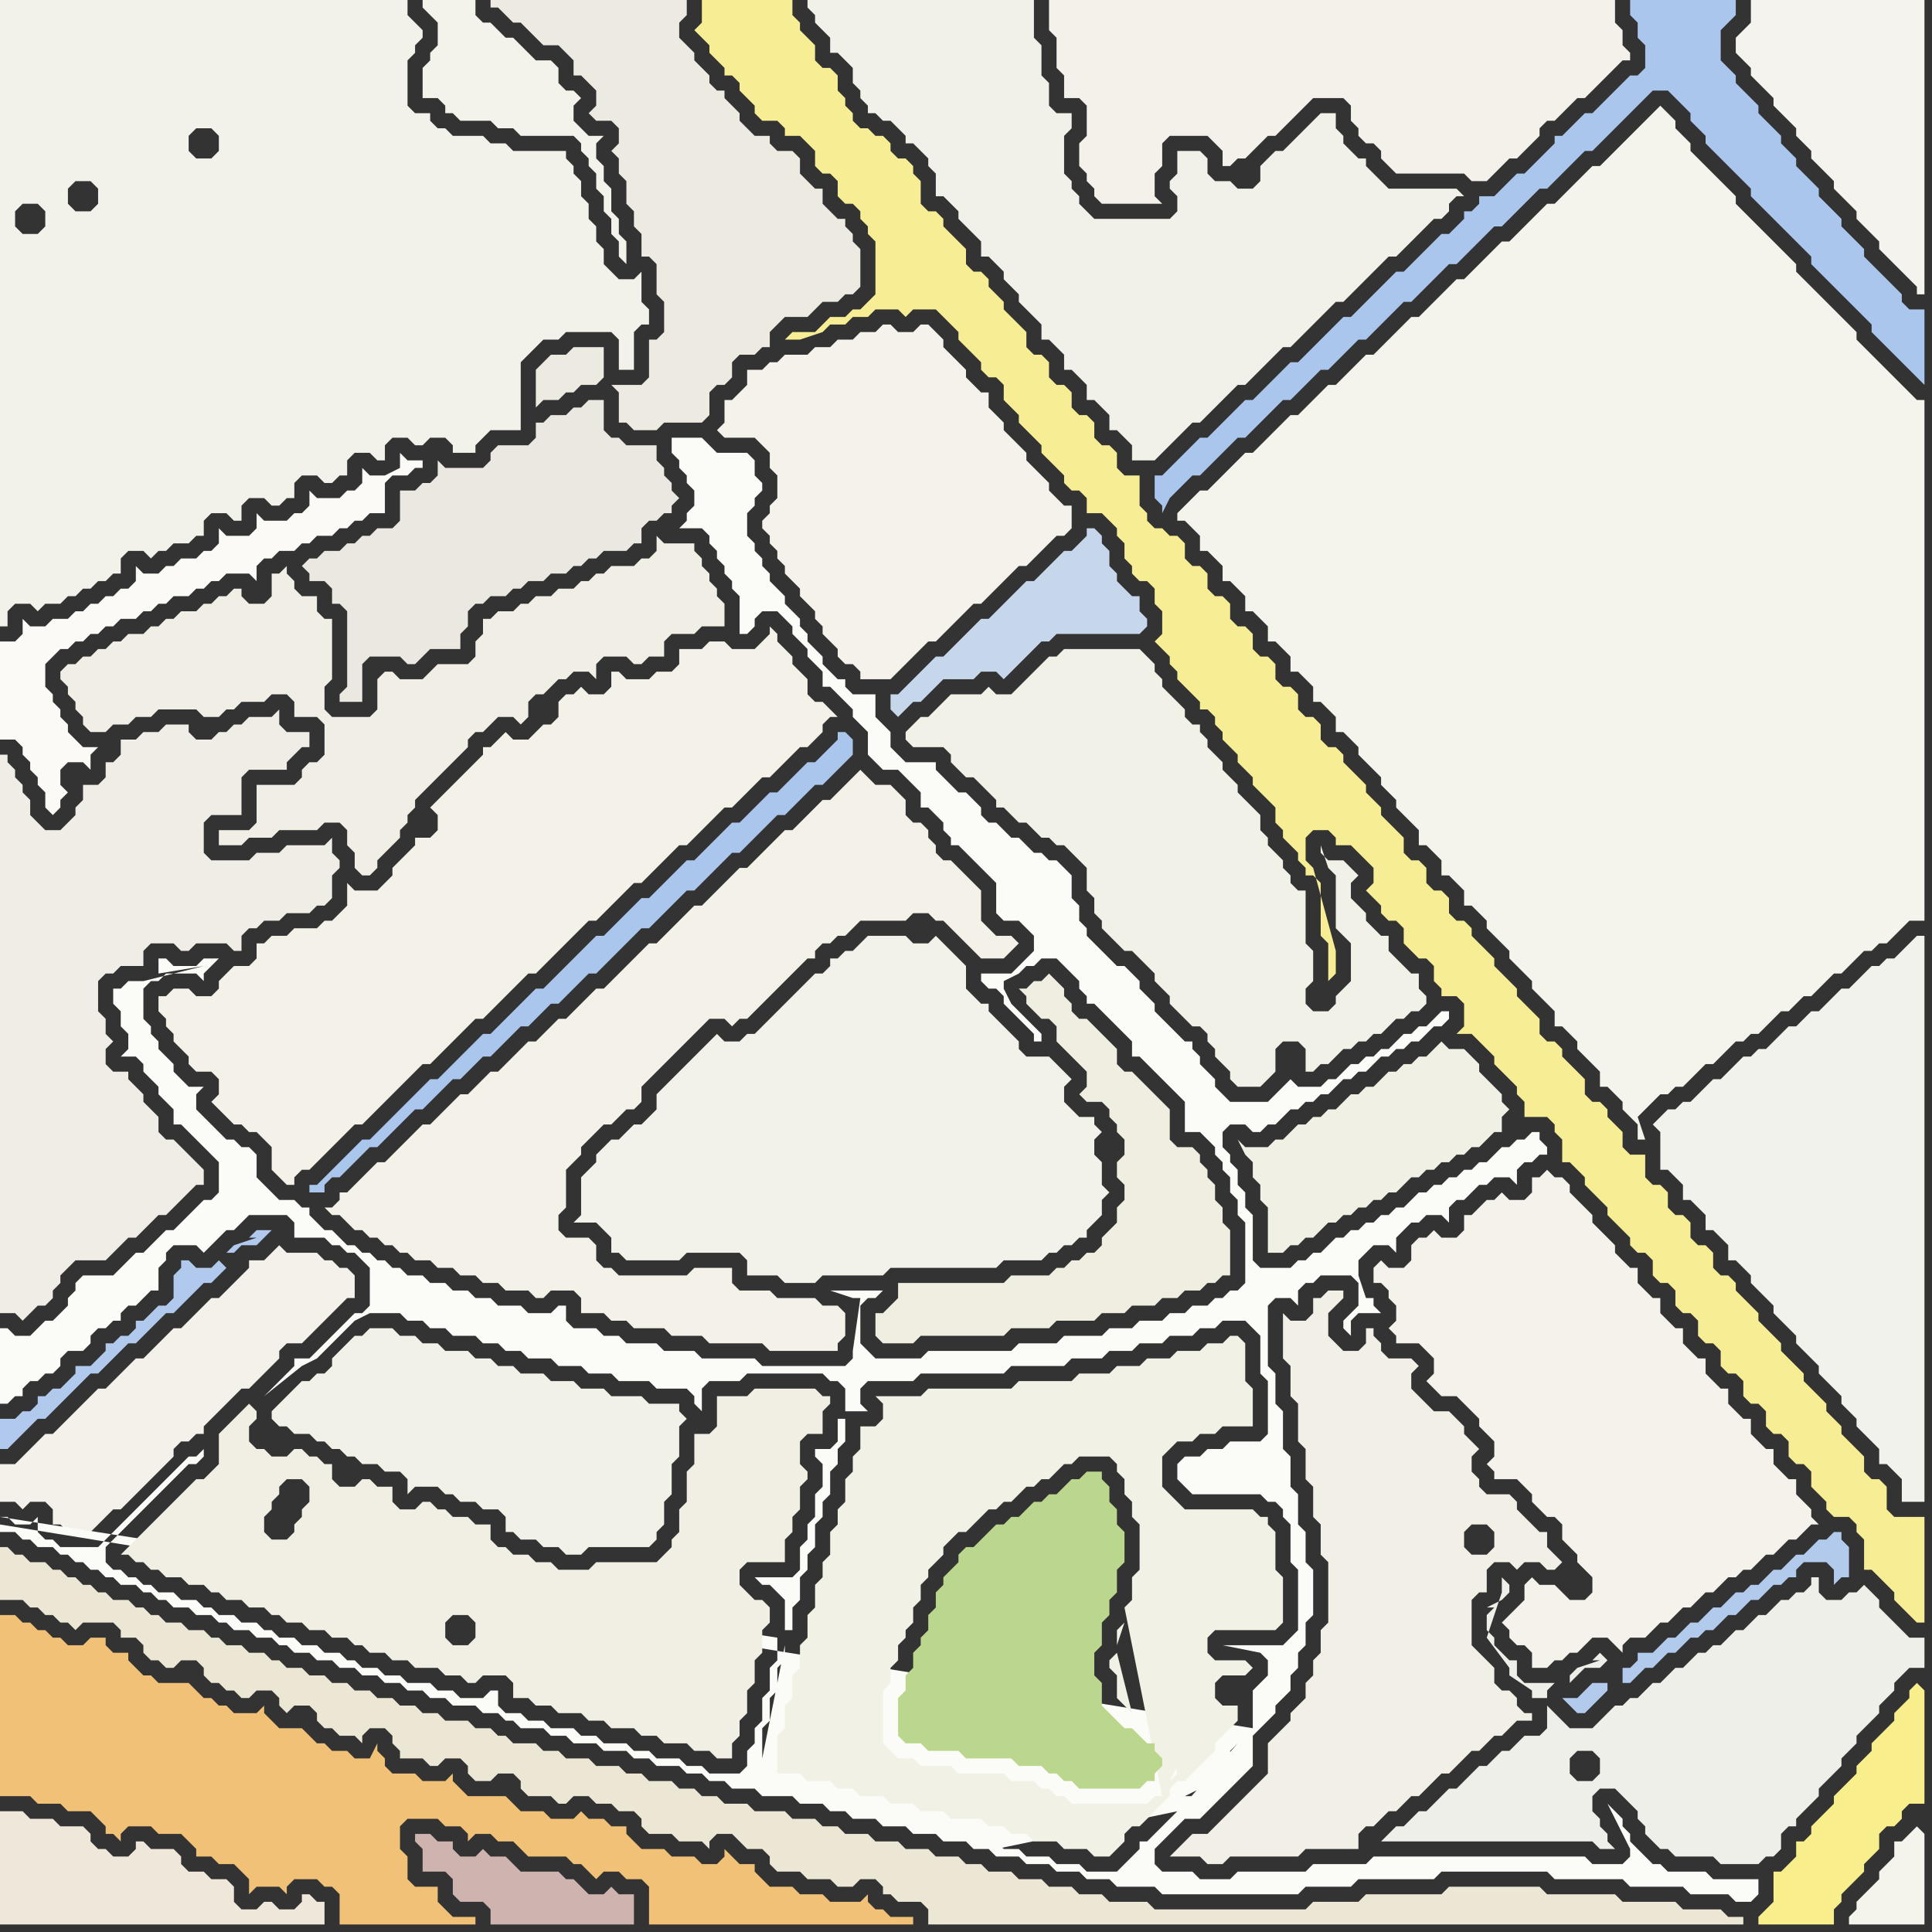 <svg width="256" height="256" xmlns="http://www.w3.org/2000/svg"><rect width="100%" height="100%" fill="#333333" stroke="none"/><script> 
var tempColor;
function hoverPath(evt){
obj = evt.target;
tempColor = obj.getAttribute("fill");
obj.setAttribute("fill","red");
//alert(tempColor);
//obj.setAttribute("stroke","red");}
function recoverPath(evt){
obj = evt.target;
obj.setAttribute("fill", tempColor);
//obj.setAttribute("stroke", tempColor);
}</script><path onmouseover="hoverPath(evt)" onmouseout="recoverPath(evt)" fill="rgb(236,230,213)" d="M  0,208l 0,4 3,0 1,1 1,0 1,1 1,0 1,1 1,0 1,1 1,-1 4,0 1,1 0,1 2,0 1,1 0,1 1,1 1,0 1,1 1,0 1,-1 2,0 1,1 0,1 1,1 1,0 1,1 1,0 1,1 1,0 1,-1 2,0 1,1 0,1 1,1 1,-1 2,0 1,1 0,1 1,1 1,0 1,1 2,0 1,1 0,-1 1,-1 2,0 1,1 0,1 1,1 0,1 3,0 1,1 1,0 1,-1 2,0 1,1 0,1 1,1 2,0 1,-1 2,0 1,1 0,1 1,1 3,0 1,1 1,0 1,-1 2,0 1,1 2,0 1,1 2,0 1,1 0,1 1,1 3,0 1,1 3,0 1,1 0,-1 1,-1 2,0 1,1 1,1 2,0 1,1 0,1 1,1 3,0 1,1 3,0 1,1 2,0 1,-1 2,0 1,1 0,1 1,0 1,1 3,0 1,1 0,2 108,0 0,-1 -2,0 -1,-1 -5,0 -1,-1 -7,0 -1,-1 -9,0 -1,-1 -12,0 -1,1 -10,0 -1,1 -6,0 -1,1 -20,0 -1,-1 -5,0 -1,-1 -3,0 -1,-1 -3,0 -1,-1 -3,0 -1,-1 -3,0 -1,-1 -2,0 -1,-1 -3,0 -1,-1 -3,0 -1,-1 -3,0 -1,-1 -3,0 -1,-1 -2,0 -1,-1 -3,0 -1,-1 -4,0 -1,-1 -3,0 -1,-1 -2,0 -1,-1 -2,0 -1,-1 -3,0 -1,-1 -2,0 -1,-1 -3,0 -1,-1 -3,0 -1,-1 -2,0 -1,-1 -3,0 -1,-1 -1,0 -1,-1 -2,0 -1,-1 -3,0 -1,-1 -2,0 -1,-1 -2,0 -1,-1 -2,0 -1,-1 -2,0 -1,-1 -2,0 -1,-1 -2,0 -1,-1 -2,0 -1,-1 -1,0 -1,-1 -2,0 -1,-1 -2,0 -1,-1 -1,0 -1,-1 -2,0 -1,-1 -2,0 -1,-1 -1,0 -1,-1 -1,0 -1,-1 -2,0 -1,-1 -1,0 -1,-1 -1,0 -1,-1 -1,0 -1,-1 -1,0 -1,-1 -2,0 -1,-1 -1,0 -1,-1 -1,0Z"/>
<path onmouseover="hoverPath(evt)" onmouseout="recoverPath(evt)" fill="rgb(243,241,233)" d="M  4,192l 0,0 -1,1 -1,1 -2,0 0,5 2,0 1,1 1,-1 2,0 1,1 0,2 1,0 1,1 3,0 1,-1 0,0 1,-1 1,-1 1,0 1,-1 1,-1 1,-1 1,-1 2,-2 1,-1 0,-1 1,-1 1,0 1,-1 1,0 0,-1 2,-2 1,-1 2,-2 1,0 2,-2 1,-1 1,-1 0,-1 1,-1 2,0 1,-1 1,-1 2,-2 1,-1 1,-1 1,0 0,-3 -1,-1 -1,0 -1,-1 -1,0 -1,-1 -4,0 -1,-1 -1,1 0,0 -1,1 -2,0 0,1 -2,2 -1,1 -1,1 -1,0 -1,1 -1,1 -1,1 -1,1 -1,0 -1,1 -1,1 -1,1 -1,1 -1,0 -2,2 -1,1 -1,1 -1,0 -1,1 -2,2 -1,1 -2,2 -1,0 -2,2Z"/>
<path onmouseover="hoverPath(evt)" onmouseout="recoverPath(evt)" fill="rgb(243,241,232)" d="M  29,144l 0,1 -1,1 2,2 1,1 1,0 1,1 1,0 1,1 1,1 0,3 2,2 1,0 0,-1 1,-1 1,0 5,-5 1,-1 1,0 1,-1 1,-1 2,-2 1,-1 2,-2 1,-1 1,0 1,-1 1,-1 2,-2 1,-1 1,-1 1,0 1,-1 5,-5 1,0 1,-1 1,-1 1,-1 1,-1 1,-1 1,-1 1,-1 1,0 1,-1 2,-2 1,-1 1,-1 1,0 1,-1 2,-2 1,-1 1,-1 1,0 1,-1 1,-1 1,-1 1,-1 1,-1 1,0 1,-1 1,-1 1,-1 1,-1 1,0 1,-1 1,-1 2,-2 1,0 2,-2 0,-1 1,-1 1,0 -1,-1 0,0 -1,-1 -1,0 -1,-1 0,-2 -1,-1 -1,-1 0,-1 -1,-1 -1,-1 0,-1 -1,-1 0,1 -1,1 -1,1 -3,0 -1,-1 -2,0 -1,1 -3,0 0,2 -1,1 -2,0 -1,1 -3,0 -1,-1 -1,0 0,2 -1,1 -2,0 -1,-1 -1,1 -1,0 -1,1 0,2 -1,1 -1,0 -2,2 -2,0 -1,-1 -1,1 0,0 -1,1 -1,0 0,1 -1,1 -1,1 -1,1 -1,1 -1,1 -1,1 -1,1 1,1 0,2 -1,1 -2,0 0,1 -2,2 -1,1 0,1 -1,1 -1,1 -3,0 -1,-1 0,3 -1,1 -1,1 -1,0 -1,1 -3,0 -1,1 -2,0 -1,1 -1,0 0,2 -1,1 -2,0 -1,1 -1,1 0,1 -1,1 -2,0 -1,-1 -2,0 -1,1 -1,0 0,2 1,1 0,1 1,1 0,1 1,1 1,1 0,1 1,1 2,0 1,1Z"/>
<path onmouseover="hoverPath(evt)" onmouseout="recoverPath(evt)" fill="rgb(242,241,232)" d="M  41,183l -1,0 -1,1 -1,1 -1,1 -1,1 0,1 1,1 1,0 1,1 2,0 1,1 1,0 1,1 1,0 1,1 1,0 1,1 2,0 1,1 2,0 1,1 0,2 1,-1 3,0 1,1 1,0 1,1 2,0 1,1 2,0 1,1 0,2 1,0 1,1 2,0 1,1 2,0 1,1 2,0 1,-1 8,0 1,-1 0,-1 1,-1 0,-3 1,-1 0,-4 1,-1 0,-4 1,-1 -1,-1 0,-1 -4,0 -1,-1 -4,0 -1,-1 -3,0 -1,-1 -3,0 -1,-1 -3,0 -1,-1 -2,0 -1,-1 -2,0 -1,-1 -3,0 -1,-1 -2,0 -1,-1 -2,0 -1,-1 -3,0 -1,1 -1,0 -1,1 -1,1 -1,1 0,1 -1,1 -1,0 -1,1Z"/>
<path onmouseover="hoverPath(evt)" onmouseout="recoverPath(evt)" fill="rgb(243,242,234)" d="M  82,151l -1,0 -1,1 -1,1 0,1 -1,1 -1,1 0,5 -1,1 3,0 1,1 1,1 0,2 1,0 1,1 7,0 1,-1 7,0 1,1 0,2 4,0 1,1 4,0 1,-1 8,0 1,-1 14,0 1,-1 5,0 1,-1 1,0 1,-1 1,0 1,-1 1,0 0,-1 1,-1 1,-1 0,-2 1,-1 -1,-1 0,-3 -1,-1 0,-2 1,-1 -1,-1 0,-1 -2,0 -1,-1 -1,-1 0,-2 1,-1 -1,-1 0,0 -1,-1 -1,-1 -3,0 -1,-1 0,-1 -1,-1 -1,-1 -1,-1 -1,-1 0,-1 -1,0 -1,-1 -1,-1 0,-3 -1,-1 -1,-1 -2,-2 -1,1 -2,0 -1,-1 -5,0 -1,1 -1,1 -1,0 -1,1 -1,0 0,1 -1,1 -1,0 -2,2 -1,1 -1,1 -1,1 -1,1 -1,1 -1,1 -1,0 -1,1 -2,0 -1,-1 -1,1 0,0 -6,6 -1,1 0,2 -1,1 -1,1 -1,0 -1,1 -1,1Z"/>
<path onmouseover="hoverPath(evt)" onmouseout="recoverPath(evt)" fill="rgb(242,241,233)" d="M  113,9l 0,2 1,1 0,1 1,1 0,1 1,0 1,1 1,0 1,1 1,1 0,1 1,0 1,1 1,1 0,1 1,1 0,3 1,0 1,1 1,1 0,1 1,1 2,2 0,2 1,0 1,1 1,1 0,1 1,1 1,1 0,1 1,1 1,1 1,1 0,2 1,0 2,2 0,2 1,0 1,1 1,1 0,2 1,0 1,1 1,1 0,2 1,0 1,1 1,1 0,2 3,0 1,-1 0,0 1,-1 1,-1 1,-1 1,-1 1,0 4,-4 1,-1 1,0 1,-1 2,-2 1,-1 1,-1 1,0 2,-2 1,-1 1,-1 1,-1 1,-1 1,0 1,-1 4,-4 1,-1 1,0 1,-1 1,-1 1,-1 1,-1 1,-1 1,0 1,-1 0,-1 1,-1 1,0 -1,-1 -9,0 -1,-1 -1,-1 -1,-1 0,-1 -1,0 -1,-1 -1,-1 0,-1 -1,-1 0,-2 -2,0 -1,1 -3,3 -1,1 -1,0 -1,1 -1,1 0,2 -1,1 -2,0 -1,-1 -2,0 -1,-1 0,-2 -1,-1 -3,0 0,3 -1,1 0,1 1,1 0,2 -1,1 -10,0 -1,-1 -1,-1 0,-1 -1,-1 0,-1 -1,-1 0,-5 1,-1 0,-2 -2,0 -1,-1 0,-3 -1,-1 0,-4 -1,-1 0,-5 -30,0 0,1 1,1 0,1 1,1 1,1 0,2 1,0 1,1 1,1Z"/>
<path onmouseover="hoverPath(evt)" onmouseout="recoverPath(evt)" fill="rgb(239,237,229)" d="M  0,105l 0,69 2,0 1,1 1,-1 0,0 1,-1 1,0 1,-1 0,-1 1,-1 0,-1 1,-1 1,-1 4,0 1,-1 1,-1 1,-1 1,0 1,-1 1,-1 1,-1 1,0 1,-1 1,-1 1,-1 1,-1 1,0 0,-2 -1,-1 0,0 -1,-1 -2,-2 -1,0 -1,-1 0,-2 -1,-1 -1,-1 0,-1 -1,-1 -1,-1 0,-1 -2,0 -1,-1 0,-2 1,-1 -1,-1 0,-2 -1,-1 0,-4 1,-1 1,0 1,-1 3,0 0,-2 1,-1 3,0 1,1 1,0 1,-1 4,0 1,1 1,0 0,-2 1,-1 1,0 1,-1 2,0 1,-1 3,0 1,-1 1,0 1,-1 0,-3 1,-1 0,-1 -1,-1 0,-2 -1,1 -5,0 -1,1 -3,0 -1,1 -5,0 -1,-1 0,-4 1,-1 4,0 0,-5 1,-1 5,0 0,-1 1,-1 1,-1 1,0 0,-2 -3,0 -1,-1 0,-2 -1,1 -3,0 -1,1 -1,0 -1,1 -1,0 -1,1 -2,0 -1,-1 0,-1 -3,0 -1,1 -2,0 -1,1 -2,0 0,2 -1,1 -1,0 0,2 -1,1 -2,0 0,2 -1,1 0,1 -1,1 -1,1 -2,0 -1,-1 -1,-1 0,-2 -1,-1 0,-1 -1,-1 0,-1 -1,-1 0,-1 -1,0Z"/>
<path onmouseover="hoverPath(evt)" onmouseout="recoverPath(evt)" fill="rgb(171,198,237)" d="M  55,145l 0,0 -1,1 -1,1 -1,1 -1,1 -1,1 -1,1 -1,0 -1,1 -3,3 -1,1 -1,1 -1,0 0,1 2,0 0,-1 1,-1 1,0 1,-1 1,-1 1,-1 1,-1 1,0 1,-1 1,-1 1,-1 1,-1 1,-1 1,0 1,-1 1,-1 1,-1 1,-1 1,0 1,-1 1,-1 1,-1 1,0 1,-1 1,-1 1,-1 1,-1 1,0 1,-1 1,-1 1,-1 1,0 1,-1 1,-1 1,-1 1,-1 1,0 1,-1 1,-1 1,-1 1,-1 1,-1 1,-1 1,0 1,-1 1,-1 1,-1 1,-1 1,-1 1,0 1,-1 1,-1 1,-1 1,-1 1,-1 1,0 1,-1 3,-3 1,-1 1,0 1,-1 2,-2 1,-1 1,0 1,-1 1,-1 1,-1 1,-1 0,-2 -1,-1 -1,0 0,1 -3,3 -1,0 -4,4 -1,0 -4,4 -1,0 -4,4 -1,1 -1,0 -1,1 -1,1 -1,1 -1,1 -1,1 -1,0 -1,1 -1,1 -1,1 -1,1 -1,1 -1,0 -1,1 -1,1 -1,1 -1,1 -1,1 -1,1 -1,1 -1,0 -1,1 -1,1 -4,4 -1,0 -1,1 -1,1 -1,1 -1,1 -1,1 -1,1 -1,0 -1,1 -1,1Z"/>
<path onmouseover="hoverPath(evt)" onmouseout="recoverPath(evt)" fill="rgb(199,215,235)" d="M  122,89l -2,2 -1,1 -1,0 0,2 1,1 0,0 1,-1 0,0 1,-1 1,0 1,-1 1,-1 1,-1 4,0 1,-1 2,0 1,1 1,-1 1,-1 1,-1 1,-1 1,-1 1,0 1,-1 11,0 1,-1 0,-1 -1,-1 0,-2 -1,0 -1,-1 -1,-1 0,-1 -1,-1 0,-2 -1,-1 0,-1 -1,-1 -1,0 0,1 -1,1 -1,1 -1,0 -1,1 -1,1 -1,1 -1,1 -1,0 -1,1 -1,1 -1,1 -1,1 -1,1 -1,0 -3,3 -1,1 -1,1 -1,0 -2,2Z"/>
<path onmouseover="hoverPath(evt)" onmouseout="recoverPath(evt)" fill="rgb(242,241,232)" d="M  126,100l 0,1 1,1 1,1 1,0 1,1 1,1 1,1 0,1 1,0 1,1 1,1 1,0 2,2 1,0 1,1 1,0 1,1 1,1 1,1 0,3 1,1 0,2 1,1 0,1 1,1 1,1 1,1 1,0 1,1 1,1 1,1 0,1 1,1 1,1 0,1 1,1 1,1 1,1 1,0 1,1 0,1 1,1 0,1 1,1 1,1 0,1 1,1 3,0 1,-1 1,-1 0,-3 1,-1 2,0 1,1 0,3 1,0 1,-1 1,0 2,-2 1,0 1,-1 1,0 1,-1 1,0 1,-1 1,-1 1,0 1,-1 1,0 1,-1 0,-1 -1,-1 0,-2 -1,0 -1,-1 -1,-1 -1,-1 0,-2 -1,0 -1,-1 -1,-1 0,-1 -1,-1 -1,-1 0,-2 1,-1 -1,-1 0,0 -1,-1 -2,0 -1,-1 0,-1 1,3 0,0 1,1 0,7 2,2 0,5 -1,1 -1,1 0,1 -1,1 -2,0 -1,-1 0,-2 1,-1 0,-4 -1,-1 0,-7 -1,0 -1,-1 0,-1 -1,-1 0,-1 -1,-1 -1,-1 0,-1 -1,-1 0,-2 -2,-2 -1,-1 0,-1 -1,-1 -1,-1 0,-1 -1,-1 -1,-1 0,-1 -1,-1 0,-1 -1,0 -1,-1 0,-1 -1,-1 -1,-1 -1,-1 0,-1 -1,-1 0,-1 -1,-1 -1,-1 -10,0 -1,1 -1,0 -2,2 -1,1 -2,2 -2,0 -1,-1 -1,1 -4,0 -1,1 -1,1 -1,1 -1,0 -1,1 -1,1 0,1 1,1 4,0 1,1Z"/>
<path onmouseover="hoverPath(evt)" onmouseout="recoverPath(evt)" fill="rgb(243,241,233)" d="M  142,0l -3,0 0,4 1,1 0,4 1,1 0,3 2,0 1,1 0,4 -1,1 0,3 1,1 0,1 1,1 0,1 1,1 8,0 -1,-1 0,-3 1,-1 0,-3 1,-1 5,0 1,1 1,1 0,2 1,0 1,-1 1,0 1,-1 1,-1 1,-1 1,0 1,-1 4,-4 4,0 1,1 0,2 1,1 0,1 1,1 1,0 1,1 0,1 1,1 1,1 9,0 1,1 2,0 1,-1 0,0 1,-1 1,-1 1,0 1,-1 1,-1 1,-1 0,-1 1,-1 1,0 1,-1 1,-1 1,-1 1,0 1,-1 1,-1 1,-1 1,-1 1,-1 1,0 0,-1 -1,-1 0,-2 -1,-1 0,-3Z"/>
<path onmouseover="hoverPath(evt)" onmouseout="recoverPath(evt)" fill="rgb(244,243,237)" d="M  233,0l -1,0 0,3 -2,2 0,2 1,1 0,0 1,1 0,1 1,1 1,1 1,1 0,1 1,1 1,1 1,1 0,1 1,1 1,1 0,1 1,1 1,1 1,1 0,1 1,1 1,1 1,1 0,1 1,1 1,1 1,1 0,1 2,2 1,1 2,2 0,1 1,0 0,-39Z"/>
<path onmouseover="hoverPath(evt)" onmouseout="recoverPath(evt)" fill="rgb(251,251,248)" d="M  0,202l 0,1 2,0 1,1 1,0 1,1 2,0 1,1 1,0 1,1 1,0 1,1 1,0 1,1 1,0 1,1 2,0 1,1 1,0 1,1 1,0 1,1 2,0 1,1 2,0 1,1 1,0 1,1 2,0 1,1 2,0 1,1 1,0 1,1 2,0 1,1 2,0 1,1 2,0 1,1 2,0 1,1 2,0 1,1 2,0 1,1 2,0 1,1 3,0 1,1 2,0 1,1 1,0 1,1 3,0 1,1 2,0 1,1 3,0 1,1 3,0 1,1 2,0 1,1 3,0 1,1 2,0 1,1 2,0 1,1 3,0 1,1 4,0 1,1 3,0 1,1 2,0 1,1 3,0 1,1 3,0 1,1 3,0 1,1 3,0 1,1 2,0 1,1 3,0 1,1 3,0 1,1 3,0 1,1 3,0 1,1 5,0 1,1 18,0 1,-1 6,0 1,-1 10,0 1,-1 14,0 1,1 9,0 1,1 7,0 1,1 5,0 1,1 2,0 1,-1 0,-2 -6,0 -1,-1 -5,0 -1,-1 -1,0 -1,-1 -1,-1 -1,-1 0,-1 -1,-1 0,-1 -1,-1 -1,-1 1,2 1,2 1,2 0,1 -1,1 -4,0 -1,-1 -28,0 -1,1 -7,0 -1,1 -9,0 -1,1 -4,0 -1,-1 -4,0 -1,-1 0,-2 1,-1 3,-3 2,0 7,-7 0,-4 1,-1 1,-1 1,-1 0,-1 1,-1 1,-1 0,-2 1,-1 0,-2 1,-1 0,-3 1,-1 0,-6 -1,-1 0,-4 -1,-1 0,-4 -1,-1 0,-4 -1,-1 0,-5 -1,-1 0,-4 -1,-1 0,-8 1,-1 2,0 1,1 0,-2 1,-1 1,0 1,-1 4,0 1,1 0,3 -1,1 -1,1 0,1 1,1 0,-2 1,-1 3,0 -1,-1 0,-1 -1,0 -1,-3 0,-2 1,-1 1,-1 2,0 1,1 0,-2 1,-1 1,-1 1,0 1,-1 2,0 1,1 0,-2 1,-1 1,0 1,-1 1,-1 1,0 1,-1 2,0 1,1 0,-2 1,-1 1,0 1,-1 1,0 0,-1 -1,-1 0,-1 -1,0 -1,1 -1,0 -1,1 -1,0 -1,1 -1,1 -1,0 -1,1 -1,0 -1,1 -1,0 -1,1 -1,0 -1,1 -1,0 -2,2 -1,0 -1,1 -1,0 -1,1 -1,0 -1,1 -1,0 -1,1 -1,0 -1,1 -1,1 -1,0 -1,1 -1,0 -1,1 -4,0 -1,-1 0,-6 -1,-1 0,-2 -1,-1 0,-2 -1,-1 0,-1 -1,-1 0,-2 1,-1 2,0 1,1 1,0 1,-1 1,0 1,-1 1,-1 1,0 1,-1 1,0 1,-1 1,0 1,-1 1,-1 1,0 1,-1 1,0 1,-1 1,-1 1,0 1,-1 1,0 1,-1 1,0 1,-1 1,-1 1,0 1,-1 0,-1 -1,0 -1,1 0,0 -1,1 -1,0 -1,1 -1,0 -1,1 -1,1 -1,0 -1,1 -1,0 -1,1 -1,0 -1,1 -1,1 -1,0 -1,1 -3,0 -1,-1 -2,2 -1,1 -5,0 -1,-1 -1,-1 0,-1 -1,-1 -1,-1 0,-1 -1,-1 0,-1 -1,0 -1,-1 -1,-1 -1,-1 -1,-1 0,-1 -1,-1 -1,-1 0,-1 -1,-1 -1,-1 -1,0 -3,-3 -1,-1 0,-1 -1,-1 0,-2 -1,-1 0,-3 -1,-1 -1,-1 -1,0 -1,-1 -1,0 -1,-1 -1,-1 -1,0 -1,-1 -1,-1 -1,0 -1,-1 0,-1 -1,-1 -1,-1 -1,0 -1,-1 -1,-1 -1,-1 0,-1 -4,0 -1,-1 -1,-1 0,-2 -1,-1 -1,-1 0,-3 -3,0 -1,-1 0,-1 -1,0 -1,-1 -1,-1 0,-1 -1,-1 -1,-1 0,-1 -1,-1 0,-1 -1,-1 -1,-1 0,-1 -1,-1 -1,-1 0,-1 -1,-1 0,-1 -1,-1 0,-1 -1,-1 0,-3 1,-1 0,-1 1,-1 0,-1 -1,-1 0,-2 -1,-1 -4,0 -1,-1 -1,-1 -4,0 0,2 1,1 0,1 1,1 0,1 1,1 0,2 -1,1 0,1 -1,1 3,0 1,1 0,1 1,1 0,1 1,1 0,1 1,1 0,1 1,1 0,5 1,0 1,-1 0,-1 1,-1 2,0 1,1 1,1 0,1 1,1 1,1 0,1 1,1 1,1 0,2 1,0 1,1 1,1 1,1 0,1 1,1 1,1 0,3 1,1 1,1 2,0 1,1 1,1 1,1 0,2 1,0 1,1 1,1 0,1 1,1 0,1 1,0 1,1 1,1 1,1 1,1 1,1 0,4 1,1 2,0 1,1 1,1 0,2 -3,3 -4,0 0,1 1,1 1,0 1,1 0,1 1,1 2,2 1,1 0,1 1,0 0,-1 -4,-4 -1,-2 0,-1 2,-1 1,-1 1,0 1,-1 2,0 1,1 1,1 1,1 0,1 1,1 0,1 1,0 1,1 1,1 1,1 1,1 1,1 0,2 1,0 1,1 1,1 1,1 1,1 1,1 1,1 0,4 2,0 1,1 1,1 0,1 1,1 0,1 1,1 0,2 1,1 0,2 1,1 0,8 -1,1 -1,0 -1,1 -1,0 -1,1 -2,0 -1,1 -2,0 -1,1 -3,0 -1,1 -3,0 -1,1 -5,0 -1,1 -5,0 -1,1 -11,0 -1,1 -6,0 -2,-2 0,-5 1,-1 1,0 1,-1 -7,0 3,1 1,0 -1,7 0,1 -1,1 -11,0 -1,-1 -7,0 -1,-1 -4,0 -1,-1 -4,0 -1,-1 -2,0 -1,-1 -3,0 -1,-1 0,-2 -1,0 -1,1 -3,0 -1,-1 -3,0 -1,-1 -2,0 -1,-1 -2,0 -1,-1 -2,0 -1,-1 -2,0 -1,-1 -1,0 -1,-1 -1,0 -1,-1 -1,0 -1,-1 -1,0 -1,-1 -1,-1 -1,0 -1,-1 -1,-1 0,-1 -1,0 -1,-1 -2,0 -1,-1 -1,-1 -1,-1 0,-3 -1,-1 -1,0 -1,-1 -1,0 -1,-1 -1,-1 -1,-1 -1,-1 0,-2 1,-1 -2,0 -1,-1 -1,-1 0,-1 -1,-1 -1,-1 0,-1 -1,-1 0,-1 -1,-1 0,-4 1,-1 1,0 1,-1 4,0 1,1 0,-1 1,-1 0,0 1,-1 -2,0 -1,1 -3,0 -1,-1 -1,0 0,2 6,-1 -8,2 -2,0 -1,1 -1,0 0,2 1,1 0,2 1,1 0,2 -1,1 2,0 1,1 0,1 1,1 1,1 0,1 1,1 1,1 0,2 1,0 3,3 1,1 1,1 0,4 -1,1 -1,0 -3,3 -1,1 -1,0 -1,1 -1,1 -1,1 -1,0 -1,1 -1,1 -1,1 -4,0 -1,1 0,1 -1,1 0,1 -1,1 -1,1 -1,0 -1,1 -1,1 -2,0 -1,-1 -1,0 0,10 1,0 1,-1 1,0 0,-1 1,-1 1,0 1,-1 1,0 1,-1 0,-1 1,-1 2,0 1,-1 0,-1 1,-1 1,0 1,-1 1,0 0,-1 1,-1 1,0 1,-1 1,-1 1,0 0,-3 1,-1 0,-1 1,-1 3,0 1,1 1,-1 0,0 1,-1 1,-1 1,0 1,-1 1,-1 5,0 1,1 0,2 4,0 1,1 1,0 1,1 1,0 1,1 1,1 0,5 -1,1 -1,0 -4,4 -1,1 -1,1 -2,0 0,1 -1,1 -1,1 -1,1 -1,1 5,-4 0,0 2,-1 5,-5 2,-1 4,0 1,1 2,0 1,1 2,0 1,1 3,0 1,1 2,0 1,1 2,0 1,1 3,0 1,1 3,0 1,1 3,0 1,1 4,0 1,1 4,0 1,1 0,1 1,1 0,-3 1,-1 4,0 1,-1 10,0 1,1 1,0 1,1 0,3 3,0 -1,-1 0,-2 1,-1 6,0 1,-1 11,0 1,-1 7,0 1,-1 4,0 1,-1 3,0 1,-1 3,0 1,-1 3,0 1,-1 2,0 1,-1 3,0 1,1 1,1 0,5 1,1 0,7 -1,1 -4,0 -1,1 -2,0 -1,1 -2,0 -1,1 0,2 1,1 0,0 1,1 9,0 1,1 1,0 1,1 0,1 1,1 0,5 1,1 0,8 -1,1 -1,1 -8,0 5,1 0,0 1,1 0,2 -2,2 0,5 -166,-27 112,-14 -1,0 0,3 -1,1 -2,0 0,1 1,1 0,3 -1,1 0,3 -1,1 0,2 -1,1 0,3 -1,1 -5,0 1,1 1,0 1,1 1,1 0,4 1,0 0,-3 1,-1 0,-3 1,-1 0,-2 1,-1 0,-3 1,-1 0,-2 1,-1 0,-3 1,-1 0,-2 1,-1 0,-3 -112,14 103,15 0,3 -1,1 0,3 -1,1 0,3 -1,1 0,2 -1,1 0,2 -1,1 -4,0 -1,-1 -2,0 -1,-1 -3,0 -1,-1 -2,0 -1,-1 -3,0 -1,-1 -2,0 -1,-1 -3,0 -1,-1 -2,0 -1,-1 -2,0 -1,-1 0,-2 -1,0 -1,1 -3,0 -1,-1 -2,0 -1,-1 -3,0 -1,-1 -2,0 -1,-1 -2,0 -1,-1 -1,0 -1,-1 -2,0 -1,-1 -2,0 -1,-1 -2,0 -1,-1 -1,0 -1,-1 -2,0 -1,-1 -2,0 -1,-1 -1,0 -1,-1 -2,0 -1,-1 -2,0 -1,-1 -1,0 -1,-1 -1,0 -1,-1 -1,0 -1,-1 0,-2 1,-1 1,-1 1,-1 1,-1 1,-1 1,-1 1,-1 1,-1 1,-1 1,-1 1,-1 1,0 1,-1 0,-1 -1,1 -1,0 -9,9 -1,1 0,0 -1,1 -1,1 -5,0 -1,-1 -1,0 -1,-1 0,-2 -1,1 -2,0 -1,-1 -1,0 103,16 -103,-15 101,30 0,-3 1,-1 0,-3 1,-1 0,-3 1,-1 0,-2 -3,15 0,-1 -101,-30 156,38 -1,1 -1,1 -1,1 -1,1 -1,0 0,1 -1,1 -1,1 -1,1 -4,0 -1,-1 -3,0 -1,-1 -3,0 -1,-1 -2,0 -1,-1 -2,0 -1,-1 -4,0 -1,-1 -3,0 -1,-1 -3,0 -1,-1 -3,0 -1,-1 -2,0 -1,-1 -3,0 -1,-1 -3,0 -1,-1 0,1 28,7 3,1 24,-5 -156,-38 157,37 1,-1 -1,0 2,-1 1,-1 1,-1 1,-1 1,-1 0,-1 1,-1 -7,8 -157,-37Z"/>
<path onmouseover="hoverPath(evt)" onmouseout="recoverPath(evt)" fill="rgb(240,238,229)" d="M  50,90l 0,4 -1,1 -5,0 -1,-1 0,-3 1,-1 0,-8 -1,0 -1,-1 0,-2 -2,0 -1,-1 0,-1 -1,-1 0,-1 -1,1 -1,0 0,3 -1,1 -2,0 -1,-1 0,-1 -1,0 -1,1 -1,0 -1,1 -1,0 -1,1 -2,0 -1,1 -1,0 -1,1 -1,0 -1,1 -2,0 -1,1 -1,0 -1,1 -1,0 -1,1 -1,0 -1,1 -1,0 -1,1 0,1 1,1 0,1 1,1 0,1 1,1 0,1 1,1 2,0 1,-1 2,0 1,-1 2,0 1,-1 5,0 1,1 2,0 1,-1 1,0 1,-1 3,0 1,-1 2,0 1,1 0,2 3,0 1,1 0,4 -1,1 -1,0 -1,1 0,1 -1,1 -5,0 0,5 -1,1 -4,0 0,2 3,0 1,-1 3,0 1,-1 5,0 1,-1 2,0 1,1 0,2 1,1 0,2 1,1 1,0 1,-1 0,-1 1,-1 1,-1 1,-1 0,-1 1,-1 0,-1 1,-1 0,-1 1,-1 1,-1 1,-1 1,-1 1,-1 1,-1 1,-1 0,-1 1,-1 1,0 1,-1 1,-1 2,0 1,1 1,-1 0,-2 1,-1 1,0 1,-1 1,-1 1,0 1,-1 2,0 1,1 0,-2 1,-1 3,0 1,1 1,0 1,-1 2,0 0,-2 1,-1 3,0 1,-1 3,0 0,-3 -1,-1 0,-1 -1,-1 0,-1 -1,-1 0,-1 -1,-1 0,-1 -4,0 -1,-1 0,2 -1,1 -1,0 -1,1 -3,0 -1,1 -1,0 -1,1 -1,0 -1,1 -2,0 -1,1 -2,0 -1,1 -1,0 -1,1 -2,0 -1,1 -1,0 0,2 -1,1 0,2 -1,1 -4,0 -1,1 -1,1 -3,0 -1,-1 -1,0 -1,1Z"/>
<path onmouseover="hoverPath(evt)" onmouseout="recoverPath(evt)" fill="rgb(244,243,236)" d="M  254,242l 0,0 -1,1 -1,1 -1,0 0,2 -1,1 -1,1 0,1 -1,1 -1,1 -1,1 0,1 -1,1 0,1 10,0 0,-12 -1,-1 1,-1 -1,1Z"/>
<path onmouseover="hoverPath(evt)" onmouseout="recoverPath(evt)" fill="rgb(243,242,234)" d="M  0,35l 0,48 1,0 0,-2 1,-1 2,0 1,1 1,-1 2,0 1,-1 1,0 1,-1 1,0 1,-1 1,0 1,-1 1,0 0,-2 1,-1 2,0 1,1 1,-1 1,0 1,-1 2,0 1,-1 1,0 0,-2 1,-1 2,0 1,1 1,0 0,-2 1,-1 2,0 1,1 1,0 1,-1 1,0 0,-2 1,-1 2,0 1,1 1,0 1,-1 1,0 0,-2 1,-1 2,0 1,1 1,0 0,-2 1,-1 2,0 1,1 1,0 1,-1 2,0 1,1 0,1 3,0 0,-1 1,-1 1,-1 4,0 0,-9 1,-1 1,-1 1,-1 2,0 1,-1 6,0 1,1 0,4 2,0 0,-5 1,-1 1,0 0,-2 -1,-1 0,-4 -1,1 -2,0 -1,-1 -1,-1 0,-2 -1,-1 0,-2 -1,-1 0,-2 -1,-1 0,-2 -1,-1 0,-1 -1,-1 0,-1 -7,0 -1,-1 -2,0 -1,-1 -4,0 -1,-1 -1,0 -1,-1 0,-1 -2,0 -1,-1 0,-6 1,-1 0,-1 1,-1 0,-1 -1,-1 0,0 -1,-1 0,-2 -54,0 0,35 2,-5 0,-2 1,-1 2,0 1,1 0,2 -1,1 -2,0 -1,-1 -2,5 9,-8 0,-2 1,-1 2,0 1,1 0,2 -1,1 -2,0 -1,-1 -9,8 25,-17 1,-1 2,0 1,1 0,2 -1,1 -2,0 -1,-1 0,-2 -25,17Z"/>
<path onmouseover="hoverPath(evt)" onmouseout="recoverPath(evt)" fill="rgb(242,241,230)" d="M  117,187l 0,1 -1,1 -2,0 0,3 -1,1 0,2 -1,1 0,3 -1,1 0,2 -1,1 0,3 -1,1 0,2 -1,1 0,3 -1,1 0,3 -1,1 0,3 -1,1 0,3 -1,1 0,3 -1,1 0,5 3,0 1,1 3,0 1,1 2,0 1,1 3,0 1,1 3,0 1,1 3,0 1,1 4,0 1,1 2,0 1,1 2,0 1,1 3,0 1,1 3,0 1,1 2,0 1,-1 0,0 1,-1 0,-1 1,-1 1,0 2,-2 1,-1 1,-1 0,-1 1,-1 1,0 2,-2 1,-1 1,-1 0,-1 1,-1 1,-1 1,-1 0,-2 -2,0 -1,-1 0,-2 1,-1 3,0 1,-1 -1,-1 -4,0 -1,-1 0,-2 1,-1 8,0 1,-1 0,-6 -1,-1 0,-5 -1,-1 0,-1 -1,0 -1,-1 -9,0 -1,-1 -1,-1 -1,-1 0,-4 1,-1 1,-1 2,0 1,-1 2,0 1,-1 4,0 0,-5 -1,-1 0,-5 -1,-1 -1,0 -1,1 -2,0 -1,1 -3,0 -1,1 -3,0 -1,1 -3,0 -1,1 -4,0 -1,1 -7,0 -1,1 -11,0 -1,1 -6,0 1,1 0,1 39,48 -1,1 1,-2 0,-2 -1,-1 0,-1 -1,-1 0,0 2,6 -39,-48 36,42 -1,-1 -1,-1 0,0 2,2 -36,-42 33,40 -1,-1 -1,-1 0,-3 -1,-1 0,-1 1,-1 2,8 -33,-40 31,31 0,-2 1,-1 -1,3 -31,-31 37,51 -1,0 -1,1 -10,0 -1,-1 -1,0 -1,-1 -1,0 -1,-1 -3,0 -1,-1 -6,0 -1,-1 -4,0 -1,-1 -2,0 -1,-1 -1,-1 0,-7 1,-1 0,-2 1,-1 0,-2 1,-1 0,-1 1,-1 0,-2 1,-1 0,-2 1,-1 0,-1 1,-1 1,-1 0,-1 1,-1 1,-1 1,0 1,-1 1,-1 1,-1 1,0 1,-1 1,0 1,-1 1,-1 1,0 1,-1 1,0 1,-1 1,-1 1,0 1,-1 4,0 1,1 0,1 1,1 0,2 1,1 0,2 1,1 0,6 -1,1 0,3 -1,1 5,25 -37,-51Z"/>
<path onmouseover="hoverPath(evt)" onmouseout="recoverPath(evt)" fill="rgb(244,243,236)" d="M  157,67l 0,0 -1,1 0,1 1,0 1,1 1,1 0,2 1,0 1,1 1,1 0,2 1,0 1,1 1,1 0,2 1,0 1,1 1,1 0,2 1,0 1,1 1,1 0,2 1,0 1,1 1,1 0,2 1,0 1,1 1,1 0,2 1,0 1,1 1,1 0,1 1,1 1,1 1,1 0,1 1,1 1,1 0,1 1,1 1,1 1,1 0,2 1,0 1,1 1,1 0,2 1,0 1,1 1,1 0,2 1,0 1,1 1,1 0,1 1,1 1,1 1,1 0,1 1,1 1,1 1,1 0,1 1,1 1,1 1,1 0,2 1,0 1,1 1,1 0,1 1,1 1,1 1,1 0,2 1,0 1,1 1,1 0,1 1,1 1,1 0,2 1,0 -1,-3 1,-1 0,0 1,-1 1,-1 1,0 1,-1 1,0 1,-1 1,-1 1,-1 1,0 1,-1 1,-1 1,-1 1,0 1,-1 1,0 1,-1 1,-1 1,-1 1,0 1,-1 1,-1 1,0 3,-3 1,0 2,-2 1,-1 1,0 1,-1 1,0 1,-1 2,-2 2,0 0,-69 -1,0 -1,-1 -1,-1 -6,-6 0,-1 -1,-1 -1,-1 -1,-1 -1,-1 -1,-1 -1,-1 -1,-1 -1,-1 0,-1 -1,-1 -1,-1 -1,-1 -1,-1 -1,-1 -1,-1 -1,-1 -1,-1 0,-1 -1,-1 -1,-1 -1,-1 -1,-1 -1,-1 -1,-1 0,-1 -1,-1 -1,-1 0,-1 -1,-1 -1,-1 -1,1 0,0 -1,1 -1,1 -1,1 -1,1 -1,1 -1,1 -1,1 -1,0 -1,1 -1,1 -1,1 -1,1 -1,1 -1,0 -1,1 -1,1 -1,1 -1,1 -1,1 -1,0 -1,1 -1,1 -3,3 -1,0 -1,1 -1,1 -1,1 -1,1 -1,1 -1,0 -1,1 -1,1 -1,1 -1,1 -1,1 -1,0 -1,1 -1,1 -1,1 -1,1 -1,0 -1,1 -1,1 -1,1 -1,1 -1,0 -2,2 -1,1 -1,1 -1,1 -1,0 -1,1 -3,3 -1,1 -1,0 -1,1 -1,1Z"/>
<path onmouseover="hoverPath(evt)" onmouseout="recoverPath(evt)" fill="rgb(243,241,232)" d="M  48,156l 0,0 -1,1 -1,1 -1,0 0,1 -1,1 -1,0 1,1 1,0 1,1 1,1 1,0 1,1 1,0 1,1 1,0 1,1 1,0 1,1 2,0 1,1 2,0 1,1 2,0 1,1 2,0 1,1 3,0 1,1 1,0 1,-1 3,0 1,1 0,2 3,0 1,1 2,0 1,1 4,0 1,1 4,0 1,1 7,0 1,1 9,0 0,-1 1,-1 0,-3 -1,-1 -2,0 -1,-1 -5,0 -1,-1 -4,0 -1,-1 0,-2 -5,0 -1,1 -9,0 -1,-1 -1,0 -1,-1 0,-2 -1,-1 -3,0 -1,-1 0,-2 1,-1 0,-5 1,-1 1,-1 0,-1 1,-1 1,-1 1,-1 1,0 1,-1 1,-1 1,0 1,-1 0,-2 1,-1 1,-1 1,-1 1,-1 1,-1 2,-2 1,-1 1,-1 2,0 1,1 1,-1 1,0 1,-1 1,-1 1,-1 1,-1 1,-1 1,-1 1,-1 1,-1 1,0 0,-1 1,-1 1,0 1,-1 1,0 1,-1 1,-1 6,0 1,-1 2,0 1,1 1,0 1,1 1,1 1,1 1,1 1,1 3,0 1,-1 0,0 1,-1 -1,-1 -2,0 -1,-1 -1,-1 0,-4 -1,-1 -1,-1 -1,-1 -1,-1 -1,0 -1,-1 0,-1 -1,-1 0,-1 -1,-1 -1,0 -1,-1 0,-2 -1,-1 -1,-1 -2,0 -1,-1 -1,-1 -1,1 -1,1 -1,1 -1,1 -1,0 -1,1 -2,2 -1,1 -1,0 -1,1 -1,1 -1,1 -1,1 -1,1 -1,0 -1,1 -1,1 -1,1 -1,1 -1,1 -1,0 -3,3 -1,1 -1,1 -1,0 -1,1 -3,3 -1,1 -1,1 -1,0 -1,1 -3,3 -1,0 -2,2 -1,1 -1,0 -1,1 -1,1 -2,2 -1,0 -1,1 -1,1 -1,1 -1,0 -2,2 -1,1 -1,1 -1,0 -1,1 -1,1 -2,2 -1,1 -1,0 -1,1 -1,1Z"/>
<path onmouseover="hoverPath(evt)" onmouseout="recoverPath(evt)" fill="rgb(207,179,175)" d="M  64,252l 0,0 1,1 0,2 19,0 0,-4 -2,0 -1,-1 -1,1 -2,0 -1,-1 -1,-1 -1,0 -1,-1 -5,0 -1,-1 -1,-1 -2,0 -1,-1 -1,1 -2,0 -1,-1 0,-1 -2,0 -1,-1 -2,0 0,1 1,1 0,3 3,0 1,1 0,2 1,1Z"/>
<path onmouseover="hoverPath(evt)" onmouseout="recoverPath(evt)" fill="rgb(241,240,229)" d="M  188,156l 0,0 1,-1 1,0 1,-1 1,0 1,-1 1,0 1,-1 1,0 1,-1 1,-1 1,0 0,-2 1,-1 -1,-1 0,-1 -1,-1 -1,-1 -1,-1 0,-1 -1,-1 -1,-1 -2,0 -1,-1 -1,1 0,0 -1,1 -1,0 -1,1 -1,0 -1,1 -1,0 -1,1 -1,1 -1,0 -1,1 -1,0 -1,1 -1,1 -1,0 -1,1 -1,0 -1,1 -1,0 -1,1 -1,1 -1,0 -1,1 -3,0 -1,-1 1,2 0,0 1,1 0,2 1,1 0,2 1,1 0,6 2,0 1,-1 1,0 1,-1 1,0 1,-1 1,-1 1,0 1,-1 1,0 1,-1 1,0 1,-1 1,0 1,-1 1,0 1,-1 1,-1Z"/>
<path onmouseover="hoverPath(evt)" onmouseout="recoverPath(evt)" fill="rgb(238,239,233)" d="M  212,228l 0,0 -1,1 -3,0 -1,-1 -1,-1 -1,-1 0,3 -1,1 -2,0 -1,1 -1,1 -1,0 -1,1 -1,1 -1,0 -1,1 -2,2 -1,0 -1,1 -1,1 -1,1 -1,0 -1,1 -1,1 -1,0 -1,1 -1,1 28,0 1,1 2,0 -1,-1 0,-1 -1,-1 0,-1 -1,-1 0,-2 1,-1 2,0 1,1 1,1 1,1 0,1 1,1 0,1 1,1 1,1 1,0 1,1 5,0 1,1 5,0 1,-1 1,0 1,-1 0,-2 1,-1 1,0 0,-1 1,-1 1,-1 1,-1 0,-1 2,-2 1,-1 0,-1 1,-1 1,-1 0,-1 1,-1 2,-2 0,-1 2,-2 0,-1 1,-1 1,-1 2,0 0,-4 -2,0 -1,-1 -1,-1 -1,-1 -1,-1 0,-1 -1,-1 -1,-1 -1,1 -1,0 -1,1 -2,0 -1,-1 0,-2 -1,0 0,1 -1,1 -1,0 -1,1 -1,0 -1,1 -1,1 -1,0 -1,1 -1,1 -1,0 -1,1 -1,1 -1,0 -1,1 -1,0 -1,1 -1,1 -1,0 -2,2 -1,0 -1,1 -1,1 -1,0 -1,1 -1,0 -1,1 -1,1 -1,8 -2,0 -1,-1 0,-2 1,-1 2,0 1,1 0,2 -1,1 1,-8 -7,-3 0,-1 1,-1 -4,0 -1,-1 0,-2 -1,0 -1,-1 -1,-1 0,-1 -1,-1 0,-2 1,-1 -1,0 2,-1 1,-1 0,-1 -1,-1 0,2 -2,6 3,4 0,1 3,2 0,1 2,0 7,3 -4,-6 0,1 1,-1 0,0 1,-1 2,0 1,-1 -1,-1 0,0 -1,1 1,0 -3,1 -1,1 4,6Z"/>
<path onmouseover="hoverPath(evt)" onmouseout="recoverPath(evt)" fill="rgb(251,250,247)" d="M  2,85l -2,0 0,13 2,0 1,1 0,1 1,1 0,1 1,1 0,1 1,1 0,2 1,1 1,-1 0,-1 1,-1 -1,-1 0,-2 1,-1 2,0 1,1 0,-2 1,-1 -2,0 -1,-1 -1,-1 0,-1 -1,-1 0,-1 -1,-1 0,-1 -1,-1 0,-3 1,-1 1,-1 1,0 1,-1 1,0 1,-1 1,0 1,-1 1,0 1,-1 2,0 1,-1 1,0 1,-1 1,0 1,-1 2,0 1,-1 1,0 1,-1 1,0 1,-1 3,0 1,1 0,-2 1,-1 1,0 1,-1 2,0 1,-1 1,0 1,-1 2,0 1,-1 1,0 1,-1 1,0 1,-1 2,0 0,-4 1,-1 2,0 1,-1 1,0 0,-1 -2,0 -1,-1 0,2 -2,1 -2,0 -1,-1 0,2 -1,1 -1,0 -1,1 -3,0 -1,-1 0,2 -1,1 -1,0 -1,1 -3,0 -1,-1 0,2 -1,1 -3,0 -1,-1 0,2 -1,1 -1,0 -1,1 -2,0 -1,1 -1,0 -1,1 -2,0 -1,-1 0,2 -1,1 -1,0 -1,1 -1,0 -1,1 -1,0 -1,1 -1,0 -1,1 -2,0 -1,1 -2,0 -1,-1 0,2 -1,1Z"/>
<path onmouseover="hoverPath(evt)" onmouseout="recoverPath(evt)" fill="rgb(244,243,235)" d="M  58,5l 0,1 -1,1 0,1 -1,1 0,4 2,0 1,1 0,1 1,0 1,1 4,0 1,1 2,0 1,1 7,0 1,1 0,1 1,1 0,1 1,1 0,2 1,1 0,2 1,1 0,2 1,1 0,2 1,1 0,-3 -1,-1 0,-2 -1,-1 0,-3 -1,-1 0,-2 -1,-1 0,-2 1,-1 -2,0 -1,-1 -1,-1 0,-2 1,-1 -1,-1 -1,0 -1,-1 0,-2 -1,-1 -2,0 -1,-1 -1,-1 -1,-1 -1,0 -1,-1 -1,-1 -1,0 -1,-1 0,-2 -7,0 0,1 1,1 0,0 1,1Z"/>
<path onmouseover="hoverPath(evt)" onmouseout="recoverPath(evt)" fill="rgb(241,239,228)" d="M  98,208l 1,-1 5,0 0,-3 1,-1 0,-2 1,-1 0,-3 1,-1 0,-1 -1,-1 0,-3 1,-1 2,0 0,-3 1,-1 0,-1 -1,0 -1,-1 -8,0 -1,1 -4,0 0,4 -1,1 -2,0 0,4 -1,1 0,4 -1,1 0,3 -1,1 0,1 -1,1 -1,1 -8,0 -1,1 -4,0 -1,-1 -2,0 -1,-1 -2,0 -1,-1 -1,0 -1,-1 0,-2 -2,0 -1,-1 -2,0 -1,-1 -1,0 -1,-1 -1,0 -1,1 -2,0 -1,-1 0,-2 -2,0 -1,-1 -1,0 -1,1 -2,0 -1,-1 0,-2 -1,0 -1,-1 -1,0 -1,-1 -1,0 -1,1 -2,0 -1,-1 -1,0 -1,-1 0,-2 1,-1 0,-1 -1,-1 -1,1 0,0 -2,2 -1,1 0,4 -1,1 -1,1 -1,0 -1,1 -1,1 -1,1 -1,1 -1,1 -2,2 -1,1 -1,1 -1,1 1,0 1,1 1,0 1,1 1,0 1,1 2,0 1,1 2,0 1,1 1,0 1,1 2,0 1,1 2,0 1,1 1,0 1,1 2,0 1,1 2,0 1,1 2,0 1,1 1,0 1,1 2,0 1,1 2,0 1,1 3,0 1,1 2,0 1,1 1,0 1,-1 3,0 1,1 0,2 2,0 1,1 2,0 1,1 3,0 1,1 2,0 1,1 3,0 1,1 2,0 1,1 3,0 1,1 2,0 1,1 2,0 0,-2 1,-1 0,-2 1,-1 0,-3 1,-1 0,-3 1,-1 0,-3 1,-1 0,-2 -1,-1 -1,0 -1,-1 -1,-1 0,-2 -38,10 -1,-1 0,-2 1,-1 2,0 1,1 0,2 -1,1 -2,0 38,-10 -60,-12 2,0 1,1 0,2 -1,1 0,1 -1,1 0,1 -1,1 -2,0 -1,-1 0,-2 1,-1 0,-1 1,-1 0,-1 1,-1 60,12Z"/>
<path onmouseover="hoverPath(evt)" onmouseout="recoverPath(evt)" fill="rgb(244,242,234)" d="M  102,68l 0,0 -1,1 0,1 1,1 0,1 1,1 0,1 1,1 0,1 1,1 1,1 0,1 1,1 1,1 0,1 1,1 0,1 1,1 1,1 0,1 1,1 1,0 1,1 0,1 4,0 1,-1 0,0 2,-2 1,-1 1,-1 1,0 1,-1 1,-1 1,-1 1,-1 1,-1 1,0 1,-1 1,-1 1,-1 1,-1 1,-1 1,0 1,-1 1,-1 1,-1 1,-1 1,0 1,-1 0,-3 -1,0 -1,-1 -1,-1 0,-1 -1,-1 -1,-1 -1,-1 0,-1 -1,-1 -1,-1 -1,-1 0,-1 -1,-1 -1,-1 0,-2 -1,0 -1,-1 -1,-1 0,-1 -1,-1 -1,-1 -1,-1 0,-1 -1,-1 -1,-1 -1,0 -1,1 -2,0 -1,-1 -1,0 -1,1 -2,0 -1,1 -2,0 -1,1 -2,0 -1,1 -3,0 -1,1 -1,0 -1,1 -2,0 0,2 -1,1 -1,1 -1,0 0,3 -1,1 1,1 4,0 1,1 1,1 0,2 1,1 0,3 -1,1Z"/>
<path onmouseover="hoverPath(evt)" onmouseout="recoverPath(evt)" fill="rgb(247,237,148)" d="M  115,30l 0,1 1,1 0,7 -2,2 -1,0 -1,1 -2,0 -1,1 -1,1 -3,0 -1,1 2,0 3,-1 1,-1 2,0 1,-1 2,0 1,-1 3,0 1,1 1,-1 3,0 1,1 1,1 1,1 0,1 1,1 1,1 1,1 0,1 1,1 1,0 1,1 0,2 1,1 1,1 0,1 1,1 1,1 1,1 0,1 1,1 1,1 1,1 0,1 1,1 1,0 1,1 0,2 2,0 1,1 1,1 0,1 1,1 0,2 1,1 0,1 1,1 1,0 1,1 0,2 1,1 0,3 -1,1 1,1 0,0 1,1 0,1 1,1 0,1 1,1 1,1 1,1 0,1 1,0 1,1 0,1 1,1 0,1 1,1 1,1 0,1 1,1 1,1 0,1 1,1 1,1 1,1 0,2 1,1 0,1 1,1 1,1 0,1 1,1 0,1 1,0 1,1 0,7 1,1 0,5 1,-1 0,-3 -3,-11 -1,-1 0,-3 1,-1 2,0 1,1 0,1 2,0 1,1 1,1 1,1 0,2 -1,1 1,1 0,0 1,1 0,1 1,1 1,0 1,1 0,2 1,1 1,1 1,0 1,1 0,2 1,1 0,1 2,0 1,1 0,3 -1,1 2,0 1,1 1,1 1,1 0,1 1,1 1,1 1,1 0,1 1,1 0,2 3,0 1,1 0,1 1,1 0,3 1,0 1,1 1,1 0,1 1,1 1,1 1,1 0,1 1,1 1,1 1,1 0,1 1,1 1,0 1,1 0,2 1,1 1,0 1,1 0,2 1,1 1,0 1,1 0,2 1,1 1,0 1,1 0,2 1,1 1,0 1,1 0,2 1,1 1,0 1,1 0,2 1,1 1,0 1,1 0,2 1,1 1,0 1,1 0,2 1,1 1,1 0,1 1,1 2,0 1,1 0,1 1,1 0,4 1,0 1,1 1,1 1,1 0,1 1,1 1,1 1,1 1,0 0,-14 -4,0 -1,-1 0,-3 -1,-1 -1,0 -1,-1 0,-2 -1,-1 -2,-2 0,-1 -1,-1 -1,-1 0,-1 -1,-1 -1,-1 -1,-1 0,-1 -1,-1 -1,-1 -1,-1 0,-1 -1,-1 -1,-1 -1,-1 0,-1 -1,-1 -1,-1 -1,-1 0,-1 -1,-1 -1,0 -1,-1 0,-2 -1,-1 -1,0 -1,-1 0,-2 -1,-1 -1,0 -1,-1 0,-2 -1,-1 -1,0 -1,-1 0,-3 -2,0 -1,-1 0,-2 -1,-1 -1,-1 0,-1 -1,-1 -1,0 -1,-1 0,-2 -1,-1 -1,-1 -1,-1 0,-1 -1,-1 -1,0 -1,-1 0,-2 -1,-1 -1,-1 -1,-1 0,-1 -1,-1 -1,-1 -1,-1 0,-1 -1,-1 -1,-1 -1,-1 0,-1 -1,-1 -1,0 -1,-1 0,-2 -1,-1 -1,0 -1,-1 0,-2 -1,-1 -1,0 -1,-1 0,-2 -1,-1 -1,-1 -1,-1 0,-1 -2,-2 0,-1 -1,-1 -1,-1 -1,-1 0,-1 -1,-1 -1,0 -1,-1 0,-2 -1,-1 -1,0 -1,-1 0,-2 -1,-1 -1,0 -1,-1 0,-2 -1,-1 -1,0 -1,-1 0,-2 -1,-1 -1,0 -1,-1 0,-2 -1,-1 -1,0 -1,-1 0,-2 -1,-1 -1,0 -1,-1 0,-2 -1,-1 -1,0 -1,-1 -1,0 -1,-1 0,-1 -1,-1 0,-4 -2,0 -1,-1 0,-2 -1,-1 -1,0 -1,-1 0,-2 -1,-1 -1,0 -1,-1 0,-2 -1,-1 -1,0 -1,-1 0,-2 -1,-1 -1,0 -1,-1 0,-2 -1,-1 -1,-1 -1,-1 0,-1 -1,-1 -1,-1 0,-1 -1,-1 -1,0 -1,-1 0,-2 -3,-3 0,-1 -1,-1 -1,0 -1,-1 0,-3 -1,-1 0,-1 -1,-1 -1,0 -1,-1 0,-1 -1,-1 -1,0 -1,-1 -1,0 -1,-1 0,-1 -1,-1 0,-1 -1,-1 0,-2 -1,-1 -1,0 -1,-1 0,-2 -1,-1 -1,-1 0,-1 -1,-1 0,-2 -12,0 0,3 -1,1 1,1 0,0 1,1 0,1 1,1 1,1 0,1 1,0 1,1 0,1 2,2 0,1 1,1 2,0 1,1 0,1 2,0 1,1 1,1 0,2 1,1 1,0 1,1 0,2 1,1 1,0 1,1 0,1 1,1Z"/>
<path onmouseover="hoverPath(evt)" onmouseout="recoverPath(evt)" fill="rgb(171,198,237)" d="M  156,61l -1,1 -1,1 -1,0 0,3 1,1 0,1 1,-2 0,0 3,-3 1,0 2,-2 1,-1 1,-1 1,-1 1,0 1,-1 1,-1 1,-1 1,-1 1,-1 1,0 1,-1 1,-1 1,-1 1,-1 1,0 3,-3 1,-1 1,0 1,-1 1,-1 3,-3 1,0 2,-2 1,-1 1,-1 1,-1 1,0 1,-1 1,-1 1,-1 1,-1 1,-1 1,0 1,-1 1,-1 1,-1 1,-1 1,-1 1,0 1,-1 1,-1 1,-1 1,-1 1,-1 1,0 3,-3 1,-1 2,-2 1,-1 1,-1 2,0 1,1 1,1 1,1 0,1 1,1 1,1 0,1 1,1 1,1 2,2 1,1 1,1 0,1 1,1 1,1 6,6 0,1 2,2 1,1 1,1 1,1 1,1 1,1 1,1 0,1 1,1 1,1 1,1 1,1 1,1 1,1 1,1 0,-10 -2,0 -1,-1 0,-1 -1,-1 -1,-1 -1,-1 -1,-1 -1,-1 0,-1 -1,-1 -1,-1 -1,-1 0,-1 -1,-1 -1,-1 -1,-1 0,-1 -1,-1 -2,-2 0,-1 -1,-1 -1,-1 0,-1 -1,-1 -1,-1 -1,-1 0,-1 -1,-1 -1,-1 -1,-1 0,-1 -1,-1 -1,-1 0,-4 1,-1 1,-1 0,-2 -14,0 0,2 1,1 0,2 1,1 0,3 -1,1 -1,0 -1,1 -1,1 -1,1 -1,1 -1,1 -1,0 -1,1 -1,1 -1,1 -1,0 0,1 -1,1 -1,1 -1,1 -1,1 -1,0 -1,1 -1,1 -1,1 -2,0 0,1 -1,1 -1,0 0,1 -1,1 -1,1 -1,0 -1,1 -1,1 -1,1 -1,1 -1,1 -1,0 -1,1 -1,1 -2,2 -1,1 -1,1 -1,0 -1,1 -1,1 -2,2 -1,1 -1,1 -1,0 -1,1 -1,1 -1,1 -1,1 -1,1 -1,0 -1,1 -1,1 -1,1 -2,2 -1,0 -1,1 -1,1 -1,1Z"/>
<path onmouseover="hoverPath(evt)" onmouseout="recoverPath(evt)" fill="rgb(240,193,118)" d="M  1,214l -1,0 0,24 4,0 1,1 3,0 1,1 3,0 1,1 1,1 0,1 1,0 1,1 0,-1 1,-1 3,0 1,1 3,0 1,1 1,1 0,1 2,0 1,1 2,0 1,1 1,1 0,2 1,-1 3,0 1,1 0,-1 1,-1 3,0 1,1 1,0 1,1 0,4 18,0 0,-1 -3,0 -1,-1 -1,-1 0,-2 -3,0 -1,-1 0,-3 -1,-1 0,-3 1,-1 4,0 1,1 2,0 1,1 0,1 1,-1 2,0 1,1 2,0 1,1 1,1 5,0 1,1 1,0 1,1 1,1 1,-1 2,0 1,1 2,0 1,1 0,5 35,0 0,-1 -3,0 -1,-1 -1,0 -1,-1 0,-1 -1,1 -4,0 -1,-1 -3,0 -1,-1 -3,0 -1,-1 -1,-1 0,-1 -2,0 -1,-1 -1,-1 0,1 -1,1 -2,0 -1,-1 -3,0 -1,-1 -3,0 -1,-1 -1,-1 0,-1 -2,0 -1,-1 -2,0 -1,-1 -1,1 -3,0 -1,-1 -3,0 -1,-1 -1,-1 -5,0 -1,-1 -1,-1 0,-1 -1,1 -3,0 -1,-1 -3,0 -1,-1 0,-1 -1,-1 0,-1 -1,2 -2,0 -1,-1 -2,0 -1,-1 -1,0 -1,-1 -1,-1 -3,0 -1,-1 -1,-1 0,-1 -1,1 -3,0 -1,-1 -1,0 -1,-1 -1,0 -1,-1 -1,-1 -4,0 -1,-1 -1,0 -1,-1 -1,-1 0,-1 -2,0 -1,-1 0,-1 -2,0 -1,1 -2,0 -1,-1 -1,0 -1,-1 -1,0 -1,-1 -1,0 -1,-1Z"/>
<path onmouseover="hoverPath(evt)" onmouseout="recoverPath(evt)" fill="rgb(239,231,218)" d="M  12,255l 31,0 0,-3 -1,0 -1,-1 -1,0 0,1 -1,1 -2,0 -1,-1 -1,0 -1,1 -2,0 -1,-1 0,-2 -1,-1 -2,0 -1,-1 -2,0 -1,-1 0,-1 -1,-1 -3,0 -1,-1 -1,0 0,1 -1,1 -2,0 -1,-1 -1,0 -1,-1 0,-1 -1,-1 -3,0 -1,-1 -3,0 -1,-1 -3,0 0,15Z"/>
<path onmouseover="hoverPath(evt)" onmouseout="recoverPath(evt)" fill="rgb(234,232,224)" d="M  63,62l -4,0 -1,-1 0,2 -1,1 -1,0 -1,1 -2,0 0,4 -1,1 -2,0 -1,1 -1,0 -1,1 -1,0 -1,1 -2,0 -1,1 -1,0 -1,1 1,1 0,1 2,0 1,1 0,2 1,0 1,1 0,10 -1,1 0,1 3,0 0,-5 1,-1 4,0 1,1 1,0 1,-1 0,0 1,-1 4,0 0,-2 1,-1 0,-2 1,-1 1,0 1,-1 2,0 1,-1 1,0 1,-1 2,0 1,-1 2,0 1,-1 1,0 1,-1 1,0 1,-1 3,0 1,-1 1,0 0,-2 1,-1 1,0 1,-1 1,0 0,-1 1,-1 -1,-1 0,-1 -1,-1 0,-1 -1,-1 0,-2 -4,0 -1,-1 -1,0 -1,-1 0,-4 -2,0 -1,1 -1,0 -1,1 -2,0 -1,1 -1,0 0,2 -1,1 -4,0 -1,1 0,1 -1,1Z"/>
<path onmouseover="hoverPath(evt)" onmouseout="recoverPath(evt)" fill="rgb(236,234,225)" d="M  87,35l 0,4 1,1 0,4 -1,1 -1,0 0,5 -1,1 -4,0 1,1 0,4 1,0 1,1 3,0 1,-1 5,0 1,-1 0,-3 1,-1 1,0 1,-1 0,-2 1,-1 2,0 1,-1 1,0 0,-2 1,-1 1,-1 3,0 1,-1 1,-1 2,0 1,-1 1,0 1,-1 0,-5 -1,-1 0,-1 -1,-1 0,-1 -1,0 -1,-1 -1,-1 0,-2 -1,0 -1,-1 -1,-1 0,-2 -1,-1 -2,0 -1,-1 0,-1 -2,0 -1,-1 -1,-1 0,-1 -1,-1 -1,-1 0,-1 -1,0 -1,-1 0,-1 -1,-1 -1,-1 0,-1 -1,-1 -1,-1 0,-2 1,-1 0,-2 -26,0 0,1 1,0 1,1 1,1 1,0 1,1 1,1 1,1 2,0 1,1 1,1 0,2 1,0 1,1 1,1 0,2 -1,1 1,1 2,0 1,1 0,2 -1,1 1,1 0,2 1,1 0,3 1,1 0,2 1,1 0,3 1,0 1,1 -7,15 0,-4 -4,0 -1,1 -2,0 -1,1 -1,1 0,5 1,-1 2,0 1,-1 1,0 1,-1 2,0 1,-1 7,-15Z"/>
<path onmouseover="hoverPath(evt)" onmouseout="recoverPath(evt)" fill="rgb(187,215,141)" d="M  127,206l 0,1 -1,1 -1,1 0,1 -1,1 0,2 -1,1 0,2 -1,1 0,1 -1,1 0,2 -1,1 0,2 -1,1 0,5 1,1 2,0 1,1 4,0 1,1 6,0 1,1 3,0 1,1 1,0 1,1 1,0 1,1 8,0 1,-1 1,0 0,-1 1,-1 0,-1 -1,-1 0,-1 -1,0 -1,-1 -1,-1 -1,0 -1,-1 -1,-1 -1,-1 0,-3 -1,-1 0,-3 1,-1 0,-3 1,-1 0,-2 1,-1 0,-3 1,-1 0,-4 -1,-1 0,-2 -1,-1 0,-2 -1,-1 0,-1 -2,0 -1,1 -1,0 -1,1 -1,1 -1,0 -1,1 -1,0 -1,1 -1,1 -1,0 -1,1 -1,0 -1,1 -1,1 -1,1 -1,0 -1,1Z"/>
<path onmouseover="hoverPath(evt)" onmouseout="recoverPath(evt)" fill="rgb(242,240,230)" d="M  174,174l 0,0 -1,1 -2,0 -1,-1 0,6 1,1 0,4 1,1 0,5 1,1 0,4 1,1 0,4 1,1 0,4 1,1 0,8 -1,1 0,3 -1,1 0,2 -1,1 0,2 -1,1 -1,1 0,1 -1,1 -1,1 -1,1 0,4 -2,2 -1,1 -4,4 -1,1 -2,0 -1,1 -1,1 -1,1 4,0 1,1 2,0 1,-1 9,0 1,-1 7,0 0,-2 1,-1 1,0 1,-1 1,-1 1,0 1,-1 1,-1 1,0 1,-1 1,-1 1,-1 1,0 1,-1 1,-1 1,-1 1,0 1,-1 1,-1 1,0 1,-1 1,-1 2,0 0,-1 -1,0 -1,-1 0,-1 -1,-1 -1,0 -1,-1 0,-2 -1,-1 -1,-1 -1,-1 0,-6 1,-1 1,0 0,-3 1,-1 2,0 1,1 1,-1 2,0 1,1 1,0 1,-1 -1,-1 0,0 -1,-1 0,-2 -1,0 -1,-1 -1,-1 -1,-1 0,-1 -1,-1 -3,0 -1,-1 0,-1 -1,-1 0,-2 1,-1 -1,-1 0,0 -1,-1 0,-1 -1,-1 -1,-1 -2,0 -1,-1 -1,-1 -1,-1 0,-2 1,-1 -1,-1 -3,0 -1,-1 0,-1 -1,-1 0,-1 -1,0 0,2 -1,1 -2,0 -1,-1 -1,-1 0,-3 1,-1 1,-1 0,-1 -2,0 -1,1 -1,0 0,2 23,32 -2,0 -1,-1 0,-2 1,-1 2,0 1,1 0,2 -1,1 -23,-32Z"/>
<path onmouseover="hoverPath(evt)" onmouseout="recoverPath(evt)" fill="rgb(176,201,237)" d="M  29,167l 0,0 -1,1 -2,0 -1,-1 -1,0 0,1 -1,1 0,3 -1,1 -1,0 -1,1 -1,1 -1,0 0,1 -1,1 -1,0 -1,1 -1,0 0,1 -1,1 -1,1 -2,0 0,1 -1,1 -1,1 -1,0 -1,1 -1,0 0,1 -1,1 -1,0 -1,1 -2,0 0,4 1,0 1,-1 0,0 1,-1 1,-1 1,-1 1,0 1,-1 1,-1 1,-1 1,-1 1,-1 1,-1 1,0 1,-1 1,-1 1,-1 1,-1 1,0 1,-1 1,-1 1,-1 1,-1 1,0 1,-1 1,-1 1,-1 1,-1 1,0 1,-1 1,-1 -1,-1 1,-1 1,0 1,-1 2,0 1,-1 1,-1 -2,0 -1,1 1,0 -3,1 -2,2Z"/>
<path onmouseover="hoverPath(evt)" onmouseout="recoverPath(evt)" fill="rgb(239,238,225)" d="M  117,174l -1,0 0,3 1,1 4,0 1,-1 11,0 1,-1 5,0 1,-1 5,0 1,-1 3,0 1,-1 3,0 1,-1 2,0 1,-1 2,0 1,-1 1,0 1,-1 1,0 0,-6 -1,-1 0,-2 -1,-1 0,-2 -1,-1 0,-1 -1,-1 0,-1 -1,-1 -2,0 -1,-1 0,-4 -1,-1 -1,-1 -1,-1 -1,-1 -1,-1 -1,0 -1,-1 0,-2 -1,-1 -1,-1 -1,-1 -1,-1 -1,0 -1,-1 0,-1 -1,-1 0,-1 -1,-1 -1,-1 -1,1 -1,0 -1,1 -1,0 1,1 0,1 1,1 1,1 1,0 1,1 0,2 1,1 1,1 1,1 1,1 0,2 -1,1 1,1 2,0 1,1 0,1 1,1 0,1 1,1 0,2 -1,1 0,2 1,1 0,2 -1,1 0,2 -1,1 -1,1 0,1 -1,1 -1,0 -1,1 -1,0 -1,1 -1,0 -1,1 -5,0 -1,1 -14,0 0,2 -1,1 -1,1Z"/>
<path onmouseover="hoverPath(evt)" onmouseout="recoverPath(evt)" fill="rgb(244,242,235)" d="M  187,167l 0,0 -1,1 -2,0 -1,-1 -1,1 0,2 1,0 1,1 0,1 1,1 0,2 -1,1 1,1 0,1 3,0 1,1 1,1 0,2 -1,1 1,1 0,0 1,1 2,0 1,1 1,1 1,1 0,1 1,1 1,1 0,2 -1,1 1,1 0,1 3,0 1,1 1,1 0,1 1,1 1,1 1,0 1,1 0,2 1,1 1,1 0,1 1,1 1,1 0,2 -1,1 -2,0 -1,-1 -1,-1 -2,0 -1,-1 -1,1 0,2 -1,1 -2,2 1,1 0,1 1,1 1,0 1,1 0,2 2,0 1,-1 1,0 1,-1 1,0 1,-1 1,-1 2,0 1,1 1,1 0,-1 1,-1 2,0 2,-2 1,0 2,-2 1,0 1,-1 1,-1 1,0 1,-1 1,-1 1,0 1,-1 1,0 1,-1 1,-1 1,0 1,-1 1,-1 1,0 1,-1 1,-1 1,0 -1,-1 0,-1 -1,-1 -1,-1 0,-2 -1,0 -1,-1 -1,-1 0,-2 -1,0 -1,-1 -1,-1 0,-2 -1,0 -1,-1 -1,-1 0,-2 -1,0 -1,-1 -1,-1 0,-2 -1,0 -1,-1 -1,-1 0,-2 -1,0 -1,-1 -1,-1 0,-2 -1,0 -1,-1 -1,-1 0,-2 -1,0 -1,-1 -1,-1 0,-1 -1,-1 -1,-1 -1,-1 0,-1 -1,-1 -1,-1 -1,-1 0,-1 -1,-1 -1,0 -1,-1 -1,1 -1,0 0,2 -1,1 -2,0 -1,-1 -1,1 -1,0 -1,1 -1,1 -1,0 0,2 -1,1 -2,0 -1,-1 -1,1 -1,0 -1,1Z"/>
<path onmouseover="hoverPath(evt)" onmouseout="recoverPath(evt)" fill="rgb(178,202,236)" d="M  213,223l -2,0 -1,1 -1,1 -2,0 1,1 0,0 1,1 1,0 1,-1 0,0 1,-1 1,-1 0,-1 3,0 1,-1 1,-1 1,0 1,-1 1,-1 1,0 1,-1 1,-1 1,0 1,-1 1,0 2,-2 1,0 1,-1 1,-1 1,0 1,-1 1,-1 1,0 1,-1 1,0 0,-1 1,-1 3,0 1,1 0,2 1,-1 1,0 0,-4 -1,-1 0,-1 -1,0 -1,1 -1,0 -1,1 -1,1 -1,0 -1,1 -1,1 -1,0 -1,1 -1,1 -1,0 -1,1 -1,0 -1,1 -1,1 -1,0 -1,1 -1,1 -1,0 -1,1 -1,1 -1,0 -2,2 -2,0 0,1 -1,1 -1,0 0,2Z"/>
<path onmouseover="hoverPath(evt)" onmouseout="recoverPath(evt)" fill="rgb(242,242,236)" d="M  220,151l 0,4 1,0 1,1 1,1 0,2 1,0 1,1 1,1 0,2 1,0 1,1 1,1 0,2 1,0 1,1 1,1 0,1 1,1 1,1 1,1 0,1 1,1 1,1 1,1 0,1 1,1 1,1 1,1 0,1 1,1 1,1 1,1 0,1 1,1 1,1 0,1 1,1 1,1 1,1 0,2 1,0 1,1 1,1 0,3 3,0 0,-75 -1,0 -3,3 -1,0 -1,1 -1,0 -2,2 -1,1 -1,0 -1,1 -1,1 -1,1 -1,0 -1,1 -1,1 -1,0 -2,2 -1,1 -1,0 -1,1 -1,0 -2,2 -1,1 -1,0 -1,1 -1,1 -1,1 -1,0 -1,1 -1,0 -1,1 -1,1 1,1Z"/>
<path onmouseover="hoverPath(evt)" onmouseout="recoverPath(evt)" fill="rgb(249,238,140)" d="M  254,223l -1,1 0,1 -2,2 0,1 -1,1 -1,1 -1,1 0,1 -1,1 -1,1 0,1 -1,1 -1,1 -1,1 0,1 -1,1 -2,2 0,1 -1,1 -1,0 0,2 -1,1 -1,1 -1,0 0,4 -1,1 -1,1 0,1 10,0 0,-2 1,-1 0,-1 1,-1 1,-1 1,-1 0,-1 1,-1 1,-1 0,-2 1,-1 1,0 1,-1 0,-1 1,-1 2,0 0,-15 -1,-1Z"/>
</svg>